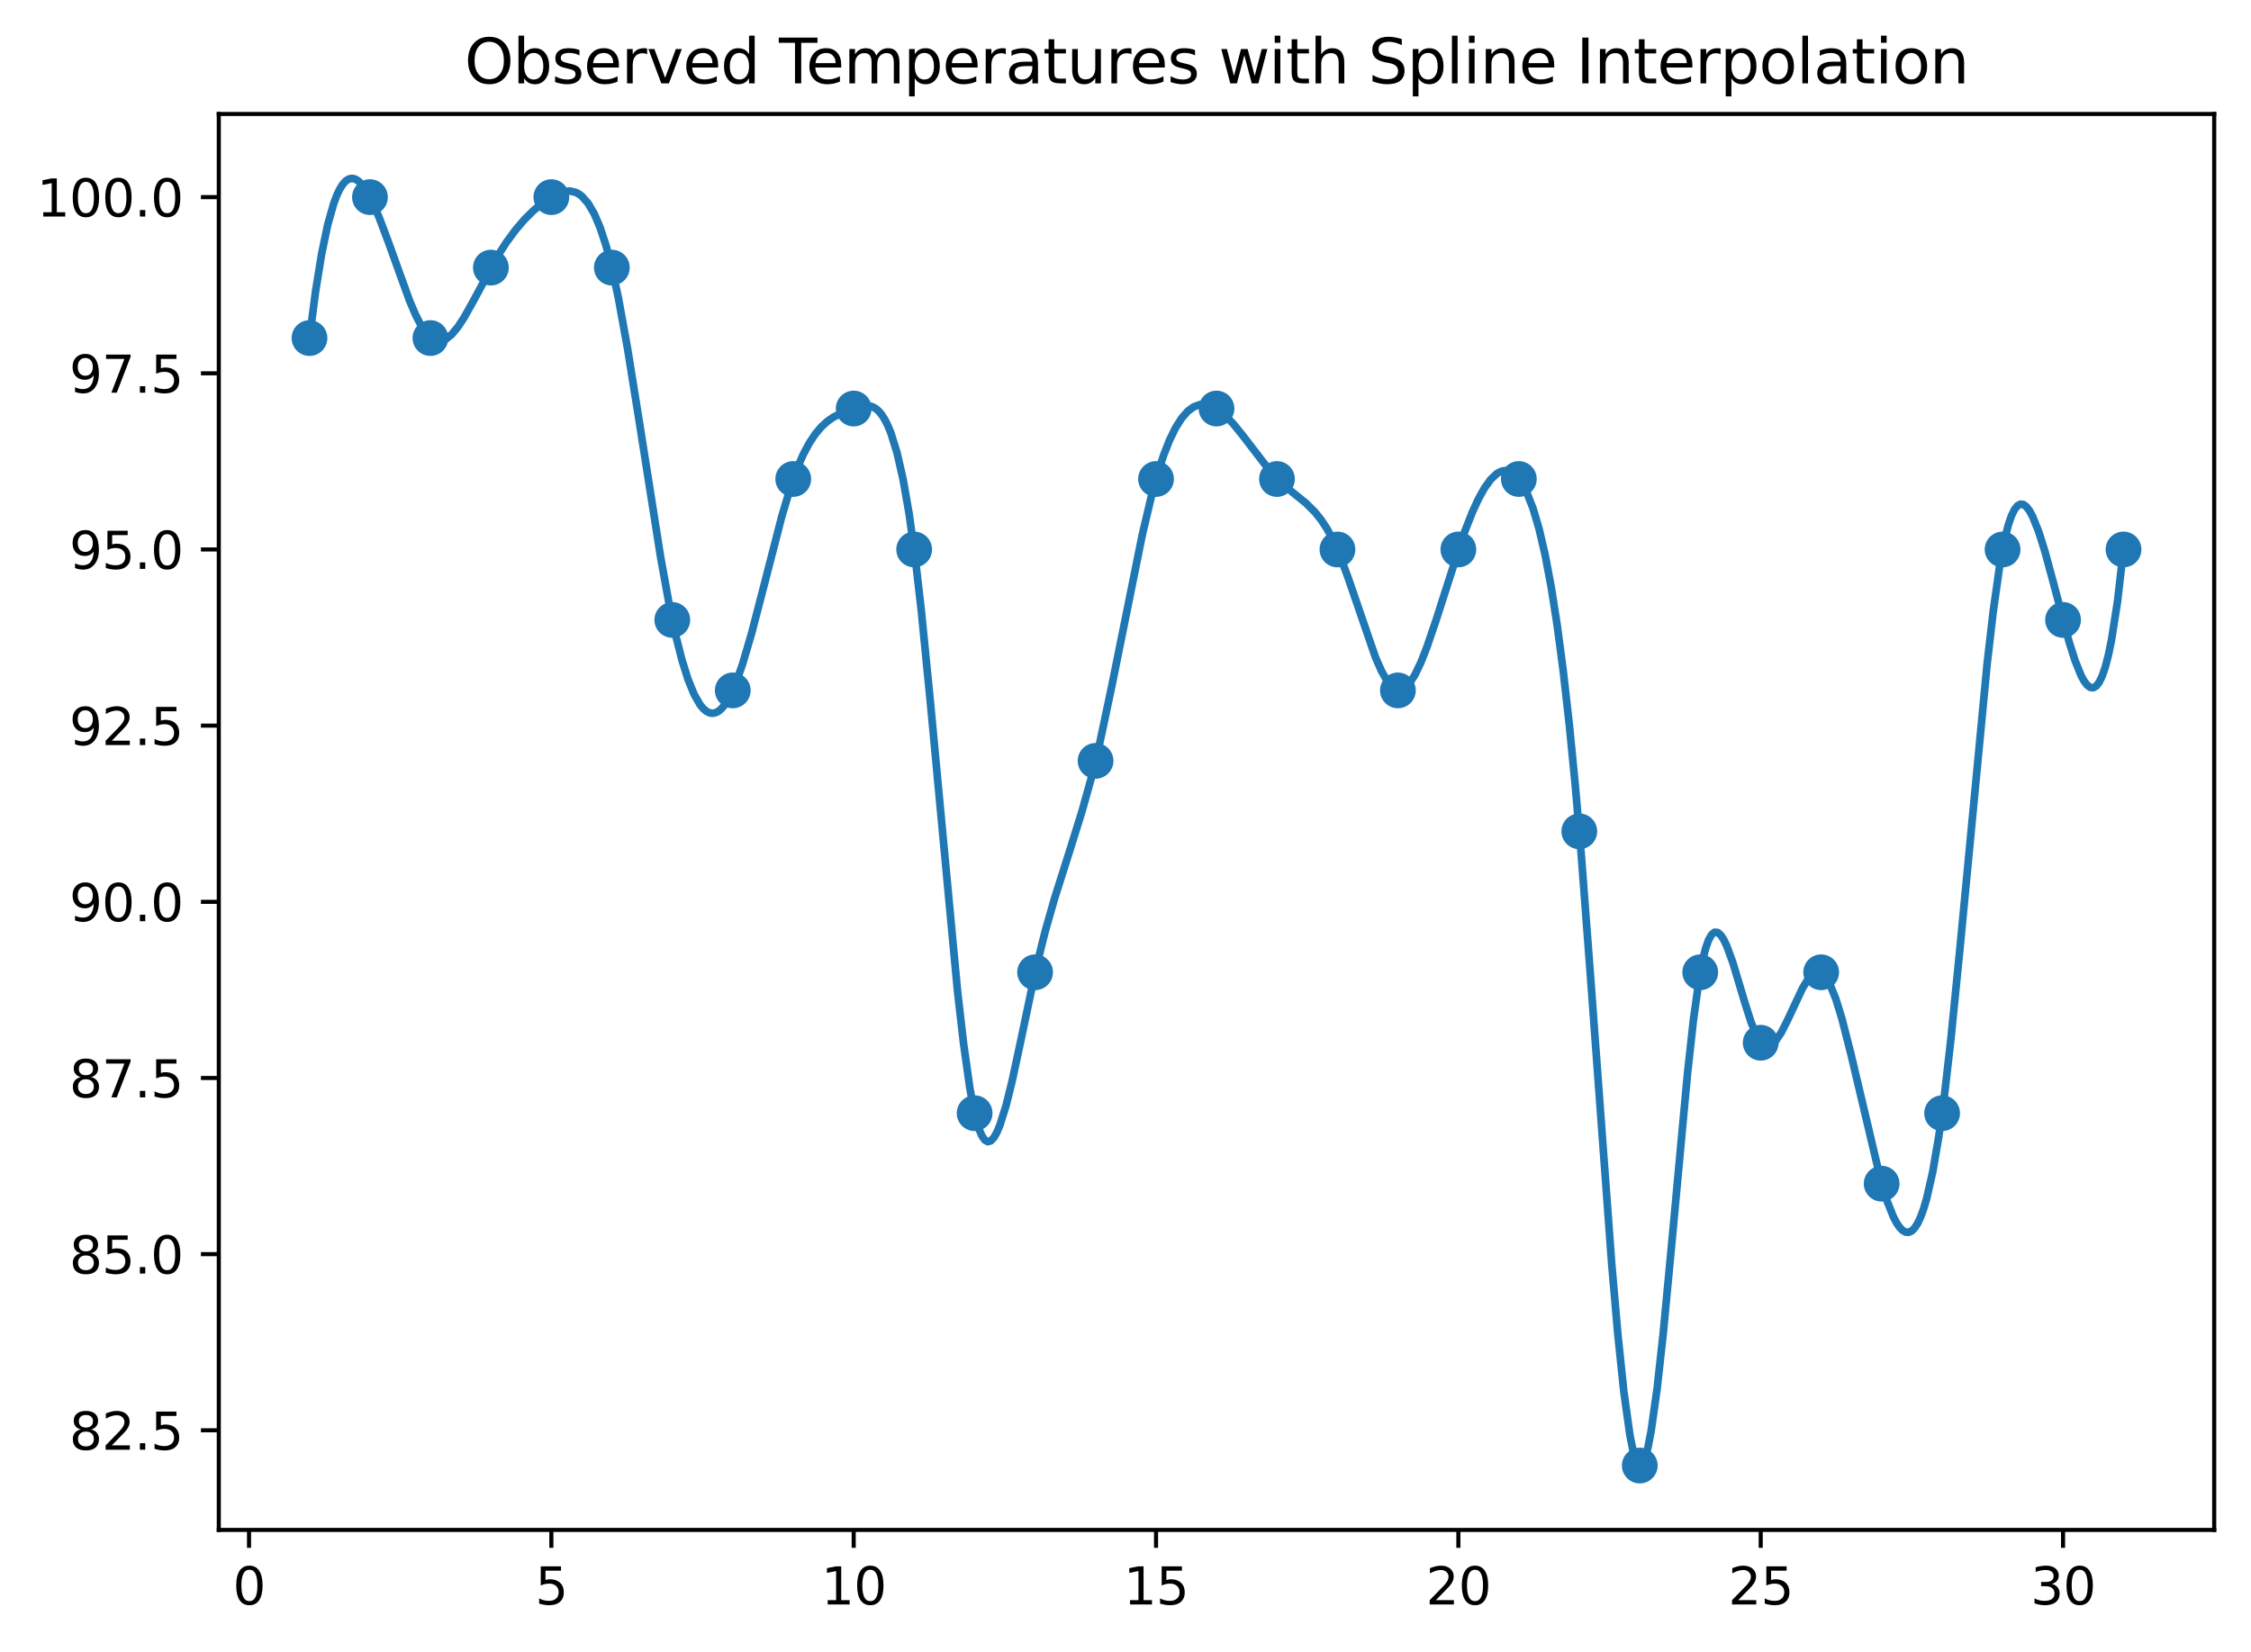 <?xml version="1.0" encoding="utf-8" standalone="no"?>
<!DOCTYPE svg PUBLIC "-//W3C//DTD SVG 1.1//EN"
  "http://www.w3.org/Graphics/SVG/1.1/DTD/svg11.dtd">
<svg xmlns:xlink="http://www.w3.org/1999/xlink" width="440.628pt" height="323.396pt" viewBox="0 0 440.628 323.396" xmlns="http://www.w3.org/2000/svg" version="1.1">
 <defs>
  <style type="text/css">*{stroke-linejoin: round; stroke-linecap: butt}</style>
 </defs>
 <g id="figure_1">
  <g id="patch_1">
   <path d="M 0 323.396 
L 440.628 323.396 
L 440.628 0 
L 0 0 
z
" style="fill: #ffffff"/>
  </g>
  <g id="axes_1">
   <g id="patch_2">
    <path d="M 42.828 299.518 
L 433.428 299.518 
L 433.428 22.318 
L 42.828 22.318 
z
" style="fill: #ffffff"/>
   </g>
   <g id="PathCollection_1">
    <defs>
     <path id="m0ab67f1f11" d="M 0 3 
C 0.796 3 1.559 2.684 2.121 2.121 
C 2.684 1.559 3 0.796 3 0 
C 3 -0.796 2.684 -1.559 2.121 -2.121 
C 1.559 -2.684 0.796 -3 0 -3 
C -0.796 -3 -1.559 -2.684 -2.121 -2.121 
C -2.684 -1.559 -3 -0.796 -3 0 
C -3 0.796 -2.684 1.559 -2.121 2.121 
C -1.559 2.684 -0.796 3 0 3 
z
" style="stroke: #1f77b4"/>
    </defs>
    <g clip-path="url(#pfec013f144)">
     <use xlink:href="#m0ab67f1f11" x="60.583" y="66.185" style="fill: #1f77b4; stroke: #1f77b4"/>
     <use xlink:href="#m0ab67f1f11" x="72.419" y="38.593" style="fill: #1f77b4; stroke: #1f77b4"/>
     <use xlink:href="#m0ab67f1f11" x="84.255" y="66.185" style="fill: #1f77b4; stroke: #1f77b4"/>
     <use xlink:href="#m0ab67f1f11" x="96.092" y="52.389" style="fill: #1f77b4; stroke: #1f77b4"/>
     <use xlink:href="#m0ab67f1f11" x="107.928" y="38.593" style="fill: #1f77b4; stroke: #1f77b4"/>
     <use xlink:href="#m0ab67f1f11" x="119.764" y="52.389" style="fill: #1f77b4; stroke: #1f77b4"/>
     <use xlink:href="#m0ab67f1f11" x="131.601" y="121.368" style="fill: #1f77b4; stroke: #1f77b4"/>
     <use xlink:href="#m0ab67f1f11" x="143.437" y="135.164" style="fill: #1f77b4; stroke: #1f77b4"/>
     <use xlink:href="#m0ab67f1f11" x="155.274" y="93.777" style="fill: #1f77b4; stroke: #1f77b4"/>
     <use xlink:href="#m0ab67f1f11" x="167.11" y="79.981" style="fill: #1f77b4; stroke: #1f77b4"/>
     <use xlink:href="#m0ab67f1f11" x="178.946" y="107.572" style="fill: #1f77b4; stroke: #1f77b4"/>
     <use xlink:href="#m0ab67f1f11" x="190.783" y="217.939" style="fill: #1f77b4; stroke: #1f77b4"/>
     <use xlink:href="#m0ab67f1f11" x="202.619" y="190.347" style="fill: #1f77b4; stroke: #1f77b4"/>
     <use xlink:href="#m0ab67f1f11" x="214.455" y="148.96" style="fill: #1f77b4; stroke: #1f77b4"/>
     <use xlink:href="#m0ab67f1f11" x="226.292" y="93.777" style="fill: #1f77b4; stroke: #1f77b4"/>
     <use xlink:href="#m0ab67f1f11" x="238.128" y="79.981" style="fill: #1f77b4; stroke: #1f77b4"/>
     <use xlink:href="#m0ab67f1f11" x="249.964" y="93.777" style="fill: #1f77b4; stroke: #1f77b4"/>
     <use xlink:href="#m0ab67f1f11" x="261.801" y="107.572" style="fill: #1f77b4; stroke: #1f77b4"/>
     <use xlink:href="#m0ab67f1f11" x="273.637" y="135.164" style="fill: #1f77b4; stroke: #1f77b4"/>
     <use xlink:href="#m0ab67f1f11" x="285.474" y="107.572" style="fill: #1f77b4; stroke: #1f77b4"/>
     <use xlink:href="#m0ab67f1f11" x="297.31" y="93.777" style="fill: #1f77b4; stroke: #1f77b4"/>
     <use xlink:href="#m0ab67f1f11" x="309.146" y="162.756" style="fill: #1f77b4; stroke: #1f77b4"/>
     <use xlink:href="#m0ab67f1f11" x="320.983" y="286.918" style="fill: #1f77b4; stroke: #1f77b4"/>
     <use xlink:href="#m0ab67f1f11" x="332.819" y="190.347" style="fill: #1f77b4; stroke: #1f77b4"/>
     <use xlink:href="#m0ab67f1f11" x="344.655" y="204.143" style="fill: #1f77b4; stroke: #1f77b4"/>
     <use xlink:href="#m0ab67f1f11" x="356.492" y="190.347" style="fill: #1f77b4; stroke: #1f77b4"/>
     <use xlink:href="#m0ab67f1f11" x="368.328" y="231.735" style="fill: #1f77b4; stroke: #1f77b4"/>
     <use xlink:href="#m0ab67f1f11" x="380.164" y="217.939" style="fill: #1f77b4; stroke: #1f77b4"/>
     <use xlink:href="#m0ab67f1f11" x="392.001" y="107.572" style="fill: #1f77b4; stroke: #1f77b4"/>
     <use xlink:href="#m0ab67f1f11" x="403.837" y="121.368" style="fill: #1f77b4; stroke: #1f77b4"/>
     <use xlink:href="#m0ab67f1f11" x="415.674" y="107.572" style="fill: #1f77b4; stroke: #1f77b4"/>
    </g>
   </g>
   <g id="matplotlib.axis_1">
    <g id="xtick_1">
     <g id="line2d_1">
      <defs>
       <path id="mb0f2fc281b" d="M 0 0 
L 0 3.5 
" style="stroke: #000000; stroke-width: 0.8"/>
      </defs>
      <g>
       <use xlink:href="#mb0f2fc281b" x="48.746" y="299.518" style="stroke: #000000; stroke-width: 0.8"/>
      </g>
     </g>
     <g id="text_1">
      <!-- 0 -->
      <g transform="translate(45.565 314.117) scale(0.1 -0.1)">
       <defs>
        <path id="DejaVuSans-30" d="M 2034 4250 
Q 1547 4250 1301 3770 
Q 1056 3291 1056 2328 
Q 1056 1369 1301 889 
Q 1547 409 2034 409 
Q 2525 409 2770 889 
Q 3016 1369 3016 2328 
Q 3016 3291 2770 3770 
Q 2525 4250 2034 4250 
z
M 2034 4750 
Q 2819 4750 3233 4129 
Q 3647 3509 3647 2328 
Q 3647 1150 3233 529 
Q 2819 -91 2034 -91 
Q 1250 -91 836 529 
Q 422 1150 422 2328 
Q 422 3509 836 4129 
Q 1250 4750 2034 4750 
z
" transform="scale(0.016)"/>
       </defs>
       <use xlink:href="#DejaVuSans-30"/>
      </g>
     </g>
    </g>
    <g id="xtick_2">
     <g id="line2d_2">
      <g>
       <use xlink:href="#mb0f2fc281b" x="107.928" y="299.518" style="stroke: #000000; stroke-width: 0.8"/>
      </g>
     </g>
     <g id="text_2">
      <!-- 5 -->
      <g transform="translate(104.747 314.117) scale(0.1 -0.1)">
       <defs>
        <path id="DejaVuSans-35" d="M 691 4666 
L 3169 4666 
L 3169 4134 
L 1269 4134 
L 1269 2991 
Q 1406 3038 1543 3061 
Q 1681 3084 1819 3084 
Q 2600 3084 3056 2656 
Q 3513 2228 3513 1497 
Q 3513 744 3044 326 
Q 2575 -91 1722 -91 
Q 1428 -91 1123 -41 
Q 819 9 494 109 
L 494 744 
Q 775 591 1075 516 
Q 1375 441 1709 441 
Q 2250 441 2565 725 
Q 2881 1009 2881 1497 
Q 2881 1984 2565 2268 
Q 2250 2553 1709 2553 
Q 1456 2553 1204 2497 
Q 953 2441 691 2322 
L 691 4666 
z
" transform="scale(0.016)"/>
       </defs>
       <use xlink:href="#DejaVuSans-35"/>
      </g>
     </g>
    </g>
    <g id="xtick_3">
     <g id="line2d_3">
      <g>
       <use xlink:href="#mb0f2fc281b" x="167.11" y="299.518" style="stroke: #000000; stroke-width: 0.8"/>
      </g>
     </g>
     <g id="text_3">
      <!-- 10 -->
      <g transform="translate(160.747 314.117) scale(0.1 -0.1)">
       <defs>
        <path id="DejaVuSans-31" d="M 794 531 
L 1825 531 
L 1825 4091 
L 703 3866 
L 703 4441 
L 1819 4666 
L 2450 4666 
L 2450 531 
L 3481 531 
L 3481 0 
L 794 0 
L 794 531 
z
" transform="scale(0.016)"/>
       </defs>
       <use xlink:href="#DejaVuSans-31"/>
       <use xlink:href="#DejaVuSans-30" x="63.623"/>
      </g>
     </g>
    </g>
    <g id="xtick_4">
     <g id="line2d_4">
      <g>
       <use xlink:href="#mb0f2fc281b" x="226.292" y="299.518" style="stroke: #000000; stroke-width: 0.8"/>
      </g>
     </g>
     <g id="text_4">
      <!-- 15 -->
      <g transform="translate(219.929 314.117) scale(0.1 -0.1)">
       <use xlink:href="#DejaVuSans-31"/>
       <use xlink:href="#DejaVuSans-35" x="63.623"/>
      </g>
     </g>
    </g>
    <g id="xtick_5">
     <g id="line2d_5">
      <g>
       <use xlink:href="#mb0f2fc281b" x="285.474" y="299.518" style="stroke: #000000; stroke-width: 0.8"/>
      </g>
     </g>
     <g id="text_5">
      <!-- 20 -->
      <g transform="translate(279.111 314.117) scale(0.1 -0.1)">
       <defs>
        <path id="DejaVuSans-32" d="M 1228 531 
L 3431 531 
L 3431 0 
L 469 0 
L 469 531 
Q 828 903 1448 1529 
Q 2069 2156 2228 2338 
Q 2531 2678 2651 2914 
Q 2772 3150 2772 3378 
Q 2772 3750 2511 3984 
Q 2250 4219 1831 4219 
Q 1534 4219 1204 4116 
Q 875 4013 500 3803 
L 500 4441 
Q 881 4594 1212 4672 
Q 1544 4750 1819 4750 
Q 2544 4750 2975 4387 
Q 3406 4025 3406 3419 
Q 3406 3131 3298 2873 
Q 3191 2616 2906 2266 
Q 2828 2175 2409 1742 
Q 1991 1309 1228 531 
z
" transform="scale(0.016)"/>
       </defs>
       <use xlink:href="#DejaVuSans-32"/>
       <use xlink:href="#DejaVuSans-30" x="63.623"/>
      </g>
     </g>
    </g>
    <g id="xtick_6">
     <g id="line2d_6">
      <g>
       <use xlink:href="#mb0f2fc281b" x="344.655" y="299.518" style="stroke: #000000; stroke-width: 0.8"/>
      </g>
     </g>
     <g id="text_6">
      <!-- 25 -->
      <g transform="translate(338.293 314.117) scale(0.1 -0.1)">
       <use xlink:href="#DejaVuSans-32"/>
       <use xlink:href="#DejaVuSans-35" x="63.623"/>
      </g>
     </g>
    </g>
    <g id="xtick_7">
     <g id="line2d_7">
      <g>
       <use xlink:href="#mb0f2fc281b" x="403.837" y="299.518" style="stroke: #000000; stroke-width: 0.8"/>
      </g>
     </g>
     <g id="text_7">
      <!-- 30 -->
      <g transform="translate(397.475 314.117) scale(0.1 -0.1)">
       <defs>
        <path id="DejaVuSans-33" d="M 2597 2516 
Q 3050 2419 3304 2112 
Q 3559 1806 3559 1356 
Q 3559 666 3084 287 
Q 2609 -91 1734 -91 
Q 1441 -91 1130 -33 
Q 819 25 488 141 
L 488 750 
Q 750 597 1062 519 
Q 1375 441 1716 441 
Q 2309 441 2620 675 
Q 2931 909 2931 1356 
Q 2931 1769 2642 2001 
Q 2353 2234 1838 2234 
L 1294 2234 
L 1294 2753 
L 1863 2753 
Q 2328 2753 2575 2939 
Q 2822 3125 2822 3475 
Q 2822 3834 2567 4026 
Q 2313 4219 1838 4219 
Q 1578 4219 1281 4162 
Q 984 4106 628 3988 
L 628 4550 
Q 988 4650 1302 4700 
Q 1616 4750 1894 4750 
Q 2613 4750 3031 4423 
Q 3450 4097 3450 3541 
Q 3450 3153 3228 2886 
Q 3006 2619 2597 2516 
z
" transform="scale(0.016)"/>
       </defs>
       <use xlink:href="#DejaVuSans-33"/>
       <use xlink:href="#DejaVuSans-30" x="63.623"/>
      </g>
     </g>
    </g>
   </g>
   <g id="matplotlib.axis_2">
    <g id="ytick_1">
     <g id="line2d_8">
      <defs>
       <path id="m335a33e347" d="M 0 0 
L -3.5 0 
" style="stroke: #000000; stroke-width: 0.8"/>
      </defs>
      <g>
       <use xlink:href="#m335a33e347" x="42.828" y="280.02" style="stroke: #000000; stroke-width: 0.8"/>
      </g>
     </g>
     <g id="text_8">
      <!-- 82.5 -->
      <g transform="translate(13.562 283.819) scale(0.1 -0.1)">
       <defs>
        <path id="DejaVuSans-38" d="M 2034 2216 
Q 1584 2216 1326 1975 
Q 1069 1734 1069 1313 
Q 1069 891 1326 650 
Q 1584 409 2034 409 
Q 2484 409 2743 651 
Q 3003 894 3003 1313 
Q 3003 1734 2745 1975 
Q 2488 2216 2034 2216 
z
M 1403 2484 
Q 997 2584 770 2862 
Q 544 3141 544 3541 
Q 544 4100 942 4425 
Q 1341 4750 2034 4750 
Q 2731 4750 3128 4425 
Q 3525 4100 3525 3541 
Q 3525 3141 3298 2862 
Q 3072 2584 2669 2484 
Q 3125 2378 3379 2068 
Q 3634 1759 3634 1313 
Q 3634 634 3220 271 
Q 2806 -91 2034 -91 
Q 1263 -91 848 271 
Q 434 634 434 1313 
Q 434 1759 690 2068 
Q 947 2378 1403 2484 
z
M 1172 3481 
Q 1172 3119 1398 2916 
Q 1625 2713 2034 2713 
Q 2441 2713 2670 2916 
Q 2900 3119 2900 3481 
Q 2900 3844 2670 4047 
Q 2441 4250 2034 4250 
Q 1625 4250 1398 4047 
Q 1172 3844 1172 3481 
z
" transform="scale(0.016)"/>
        <path id="DejaVuSans-2e" d="M 684 794 
L 1344 794 
L 1344 0 
L 684 0 
L 684 794 
z
" transform="scale(0.016)"/>
       </defs>
       <use xlink:href="#DejaVuSans-38"/>
       <use xlink:href="#DejaVuSans-32" x="63.623"/>
       <use xlink:href="#DejaVuSans-2e" x="127.246"/>
       <use xlink:href="#DejaVuSans-35" x="159.033"/>
      </g>
     </g>
    </g>
    <g id="ytick_2">
     <g id="line2d_9">
      <g>
       <use xlink:href="#m335a33e347" x="42.828" y="245.531" style="stroke: #000000; stroke-width: 0.8"/>
      </g>
     </g>
     <g id="text_9">
      <!-- 85.0 -->
      <g transform="translate(13.562 249.33) scale(0.1 -0.1)">
       <use xlink:href="#DejaVuSans-38"/>
       <use xlink:href="#DejaVuSans-35" x="63.623"/>
       <use xlink:href="#DejaVuSans-2e" x="127.246"/>
       <use xlink:href="#DejaVuSans-30" x="159.033"/>
      </g>
     </g>
    </g>
    <g id="ytick_3">
     <g id="line2d_10">
      <g>
       <use xlink:href="#m335a33e347" x="42.828" y="211.041" style="stroke: #000000; stroke-width: 0.8"/>
      </g>
     </g>
     <g id="text_10">
      <!-- 87.5 -->
      <g transform="translate(13.562 214.84) scale(0.1 -0.1)">
       <defs>
        <path id="DejaVuSans-37" d="M 525 4666 
L 3525 4666 
L 3525 4397 
L 1831 0 
L 1172 0 
L 2766 4134 
L 525 4134 
L 525 4666 
z
" transform="scale(0.016)"/>
       </defs>
       <use xlink:href="#DejaVuSans-38"/>
       <use xlink:href="#DejaVuSans-37" x="63.623"/>
       <use xlink:href="#DejaVuSans-2e" x="127.246"/>
       <use xlink:href="#DejaVuSans-35" x="159.033"/>
      </g>
     </g>
    </g>
    <g id="ytick_4">
     <g id="line2d_11">
      <g>
       <use xlink:href="#m335a33e347" x="42.828" y="176.552" style="stroke: #000000; stroke-width: 0.8"/>
      </g>
     </g>
     <g id="text_11">
      <!-- 90.0 -->
      <g transform="translate(13.562 180.351) scale(0.1 -0.1)">
       <defs>
        <path id="DejaVuSans-39" d="M 703 97 
L 703 672 
Q 941 559 1184 500 
Q 1428 441 1663 441 
Q 2288 441 2617 861 
Q 2947 1281 2994 2138 
Q 2813 1869 2534 1725 
Q 2256 1581 1919 1581 
Q 1219 1581 811 2004 
Q 403 2428 403 3163 
Q 403 3881 828 4315 
Q 1253 4750 1959 4750 
Q 2769 4750 3195 4129 
Q 3622 3509 3622 2328 
Q 3622 1225 3098 567 
Q 2575 -91 1691 -91 
Q 1453 -91 1209 -44 
Q 966 3 703 97 
z
M 1959 2075 
Q 2384 2075 2632 2365 
Q 2881 2656 2881 3163 
Q 2881 3666 2632 3958 
Q 2384 4250 1959 4250 
Q 1534 4250 1286 3958 
Q 1038 3666 1038 3163 
Q 1038 2656 1286 2365 
Q 1534 2075 1959 2075 
z
" transform="scale(0.016)"/>
       </defs>
       <use xlink:href="#DejaVuSans-39"/>
       <use xlink:href="#DejaVuSans-30" x="63.623"/>
       <use xlink:href="#DejaVuSans-2e" x="127.246"/>
       <use xlink:href="#DejaVuSans-30" x="159.033"/>
      </g>
     </g>
    </g>
    <g id="ytick_5">
     <g id="line2d_12">
      <g>
       <use xlink:href="#m335a33e347" x="42.828" y="142.062" style="stroke: #000000; stroke-width: 0.8"/>
      </g>
     </g>
     <g id="text_12">
      <!-- 92.5 -->
      <g transform="translate(13.562 145.861) scale(0.1 -0.1)">
       <use xlink:href="#DejaVuSans-39"/>
       <use xlink:href="#DejaVuSans-32" x="63.623"/>
       <use xlink:href="#DejaVuSans-2e" x="127.246"/>
       <use xlink:href="#DejaVuSans-35" x="159.033"/>
      </g>
     </g>
    </g>
    <g id="ytick_6">
     <g id="line2d_13">
      <g>
       <use xlink:href="#m335a33e347" x="42.828" y="107.572" style="stroke: #000000; stroke-width: 0.8"/>
      </g>
     </g>
     <g id="text_13">
      <!-- 95.0 -->
      <g transform="translate(13.562 111.372) scale(0.1 -0.1)">
       <use xlink:href="#DejaVuSans-39"/>
       <use xlink:href="#DejaVuSans-35" x="63.623"/>
       <use xlink:href="#DejaVuSans-2e" x="127.246"/>
       <use xlink:href="#DejaVuSans-30" x="159.033"/>
      </g>
     </g>
    </g>
    <g id="ytick_7">
     <g id="line2d_14">
      <g>
       <use xlink:href="#m335a33e347" x="42.828" y="73.083" style="stroke: #000000; stroke-width: 0.8"/>
      </g>
     </g>
     <g id="text_14">
      <!-- 97.5 -->
      <g transform="translate(13.562 76.882) scale(0.1 -0.1)">
       <use xlink:href="#DejaVuSans-39"/>
       <use xlink:href="#DejaVuSans-37" x="63.623"/>
       <use xlink:href="#DejaVuSans-2e" x="127.246"/>
       <use xlink:href="#DejaVuSans-35" x="159.033"/>
      </g>
     </g>
    </g>
    <g id="ytick_8">
     <g id="line2d_15">
      <g>
       <use xlink:href="#m335a33e347" x="42.828" y="38.593" style="stroke: #000000; stroke-width: 0.8"/>
      </g>
     </g>
     <g id="text_15">
      <!-- 100.0 -->
      <g transform="translate(7.2 42.393) scale(0.1 -0.1)">
       <use xlink:href="#DejaVuSans-31"/>
       <use xlink:href="#DejaVuSans-30" x="63.623"/>
       <use xlink:href="#DejaVuSans-30" x="127.246"/>
       <use xlink:href="#DejaVuSans-2e" x="190.869"/>
       <use xlink:href="#DejaVuSans-30" x="222.656"/>
      </g>
     </g>
    </g>
   </g>
   <g id="line2d_16">
    <path d="M 60.583 66.185 
L 61.768 57.071 
L 62.954 49.734 
L 64.14 44.035 
L 65.325 39.841 
L 65.918 38.265 
L 66.511 37.014 
L 67.104 36.07 
L 67.696 35.418 
L 68.289 35.04 
L 68.882 34.918 
L 69.475 35.036 
L 70.068 35.378 
L 70.66 35.925 
L 71.846 37.568 
L 73.032 39.832 
L 74.217 42.578 
L 75.996 47.307 
L 80.145 58.801 
L 81.331 61.591 
L 82.516 63.912 
L 83.702 65.629 
L 84.295 66.218 
L 84.888 66.611 
L 85.481 66.815 
L 86.073 66.844 
L 86.666 66.71 
L 87.259 66.423 
L 88.445 65.446 
L 89.63 64.01 
L 90.816 62.213 
L 92.594 59.054 
L 97.337 50.228 
L 99.115 47.458 
L 100.893 45.042 
L 102.672 42.962 
L 104.45 41.199 
L 106.229 39.733 
L 108.007 38.546 
L 109.193 37.92 
L 110.378 37.507 
L 111.564 37.397 
L 112.75 37.684 
L 113.342 38.003 
L 113.935 38.456 
L 115.121 39.807 
L 116.306 41.826 
L 117.492 44.605 
L 118.678 48.236 
L 119.863 52.808 
L 121.049 58.355 
L 122.827 68.146 
L 125.199 82.938 
L 129.348 109.272 
L 131.127 119.047 
L 132.312 124.585 
L 133.498 129.237 
L 134.683 133.013 
L 135.869 135.928 
L 137.055 137.996 
L 137.647 138.717 
L 138.24 139.231 
L 138.833 139.54 
L 139.426 139.647 
L 140.019 139.552 
L 140.612 139.257 
L 141.204 138.765 
L 141.797 138.076 
L 142.983 136.118 
L 144.168 133.401 
L 145.354 130.012 
L 147.132 123.964 
L 149.504 114.819 
L 153.06 101.007 
L 154.839 95.058 
L 156.024 91.751 
L 157.21 89.012 
L 158.396 86.778 
L 159.581 84.989 
L 160.767 83.582 
L 161.953 82.496 
L 163.138 81.669 
L 164.917 80.779 
L 167.881 79.724 
L 169.066 79.443 
L 170.252 79.471 
L 170.845 79.662 
L 171.437 80.003 
L 172.03 80.519 
L 172.623 81.233 
L 173.216 82.17 
L 173.809 83.353 
L 174.401 84.809 
L 175.587 88.63 
L 176.773 93.827 
L 177.958 100.594 
L 179.144 109.124 
L 180.33 119.439 
L 182.108 137.361 
L 187.443 194.146 
L 188.629 204.402 
L 189.814 212.793 
L 190.407 216.144 
L 191 218.856 
L 191.593 220.91 
L 192.186 222.344 
L 192.778 223.198 
L 193.371 223.516 
L 193.964 223.337 
L 194.557 222.704 
L 195.15 221.657 
L 195.742 220.239 
L 196.928 216.453 
L 198.114 211.677 
L 199.892 203.383 
L 202.856 189.306 
L 204.635 182.168 
L 206.413 175.951 
L 209.377 166.597 
L 211.748 159.002 
L 213.527 152.647 
L 215.305 145.318 
L 217.676 134.096 
L 223.604 104.675 
L 225.383 97.142 
L 226.568 92.829 
L 227.754 89.176 
L 228.94 86.157 
L 230.125 83.732 
L 231.311 81.864 
L 232.496 80.513 
L 233.682 79.642 
L 234.868 79.211 
L 236.053 79.181 
L 237.239 79.515 
L 238.425 80.174 
L 239.61 81.115 
L 241.389 82.948 
L 243.167 85.138 
L 249.095 92.846 
L 250.873 94.641 
L 253.245 96.57 
L 255.616 98.485 
L 257.394 100.257 
L 258.58 101.734 
L 259.766 103.532 
L 260.951 105.722 
L 262.137 108.375 
L 263.915 113.171 
L 269.25 128.703 
L 270.436 131.394 
L 271.622 133.473 
L 272.214 134.235 
L 272.807 134.785 
L 273.4 135.105 
L 273.993 135.176 
L 274.586 135 
L 275.179 134.593 
L 275.771 133.971 
L 276.957 132.148 
L 278.143 129.664 
L 279.328 126.649 
L 281.107 121.42 
L 286.442 104.784 
L 288.22 100.236 
L 289.406 97.677 
L 290.591 95.549 
L 291.777 93.897 
L 292.963 92.764 
L 293.556 92.407 
L 294.148 92.196 
L 294.741 92.137 
L 295.334 92.236 
L 295.927 92.498 
L 296.52 92.93 
L 297.112 93.535 
L 297.705 94.321 
L 298.891 96.478 
L 300.076 99.505 
L 301.262 103.507 
L 302.448 108.591 
L 303.633 114.865 
L 304.819 122.434 
L 306.004 131.404 
L 307.19 141.884 
L 308.376 153.978 
L 309.561 167.788 
L 311.34 191.194 
L 315.489 247.449 
L 316.675 261.078 
L 317.861 272.453 
L 319.046 280.937 
L 319.639 283.896 
L 320.232 285.893 
L 320.825 286.849 
L 321.417 286.696 
L 322.01 285.473 
L 322.603 283.276 
L 323.196 280.202 
L 324.381 271.815 
L 325.567 261.089 
L 327.345 242.314 
L 330.309 210.34 
L 331.495 199.579 
L 332.681 191.144 
L 333.274 188.03 
L 333.866 185.669 
L 334.459 184 
L 335.052 182.966 
L 335.645 182.505 
L 336.238 182.559 
L 336.83 183.068 
L 337.423 183.973 
L 338.016 185.213 
L 339.202 188.463 
L 341.573 196.372 
L 342.758 200.078 
L 343.944 202.983 
L 344.537 203.986 
L 345.13 204.619 
L 345.722 204.89 
L 346.315 204.837 
L 346.908 204.497 
L 347.501 203.908 
L 348.686 202.127 
L 349.872 199.792 
L 352.836 193.475 
L 354.022 191.535 
L 354.615 190.84 
L 355.207 190.377 
L 355.8 190.183 
L 356.393 190.296 
L 356.986 190.747 
L 357.579 191.525 
L 358.171 192.604 
L 359.357 195.561 
L 360.543 199.407 
L 362.321 206.378 
L 368.249 231.459 
L 369.435 235.243 
L 370.62 238.207 
L 371.213 239.345 
L 371.806 240.234 
L 372.399 240.86 
L 372.992 241.208 
L 373.584 241.263 
L 374.177 241.011 
L 374.77 240.437 
L 375.363 239.526 
L 375.956 238.265 
L 376.548 236.637 
L 377.141 234.63 
L 378.327 229.416 
L 379.512 222.505 
L 380.698 213.79 
L 381.884 203.405 
L 383.662 185.609 
L 388.997 129.76 
L 390.183 119.602 
L 391.369 111.194 
L 392.554 104.951 
L 393.147 102.694 
L 393.74 100.973 
L 394.333 99.756 
L 394.925 99.008 
L 395.518 98.697 
L 396.111 98.787 
L 396.704 99.247 
L 397.297 100.041 
L 397.889 101.138 
L 399.075 104.1 
L 400.261 107.866 
L 402.039 114.433 
L 405.003 125.583 
L 406.189 129.332 
L 407.374 132.27 
L 407.967 133.351 
L 408.56 134.129 
L 409.153 134.571 
L 409.746 134.641 
L 410.338 134.307 
L 410.931 133.536 
L 411.524 132.293 
L 412.117 130.546 
L 412.71 128.259 
L 413.302 125.401 
L 414.488 117.833 
L 415.674 107.572 
L 415.674 107.572 
" clip-path="url(#pfec013f144)" style="fill: none; stroke: #1f77b4; stroke-width: 1.5; stroke-linecap: square"/>
   </g>
   <g id="patch_3">
    <path d="M 42.828 299.518 
L 42.828 22.318 
" style="fill: none; stroke: #000000; stroke-width: 0.8; stroke-linejoin: miter; stroke-linecap: square"/>
   </g>
   <g id="patch_4">
    <path d="M 433.428 299.518 
L 433.428 22.318 
" style="fill: none; stroke: #000000; stroke-width: 0.8; stroke-linejoin: miter; stroke-linecap: square"/>
   </g>
   <g id="patch_5">
    <path d="M 42.828 299.518 
L 433.428 299.518 
" style="fill: none; stroke: #000000; stroke-width: 0.8; stroke-linejoin: miter; stroke-linecap: square"/>
   </g>
   <g id="patch_6">
    <path d="M 42.828 22.318 
L 433.428 22.318 
" style="fill: none; stroke: #000000; stroke-width: 0.8; stroke-linejoin: miter; stroke-linecap: square"/>
   </g>
   <g id="text_16">
    <!-- Observed Temperatures with Spline Interpolation -->
    <g transform="translate(90.928 16.318) scale(0.12 -0.12)">
     <defs>
      <path id="DejaVuSans-4f" d="M 2522 4238 
Q 1834 4238 1429 3725 
Q 1025 3213 1025 2328 
Q 1025 1447 1429 934 
Q 1834 422 2522 422 
Q 3209 422 3611 934 
Q 4013 1447 4013 2328 
Q 4013 3213 3611 3725 
Q 3209 4238 2522 4238 
z
M 2522 4750 
Q 3503 4750 4090 4092 
Q 4678 3434 4678 2328 
Q 4678 1225 4090 567 
Q 3503 -91 2522 -91 
Q 1538 -91 948 565 
Q 359 1222 359 2328 
Q 359 3434 948 4092 
Q 1538 4750 2522 4750 
z
" transform="scale(0.016)"/>
      <path id="DejaVuSans-62" d="M 3116 1747 
Q 3116 2381 2855 2742 
Q 2594 3103 2138 3103 
Q 1681 3103 1420 2742 
Q 1159 2381 1159 1747 
Q 1159 1113 1420 752 
Q 1681 391 2138 391 
Q 2594 391 2855 752 
Q 3116 1113 3116 1747 
z
M 1159 2969 
Q 1341 3281 1617 3432 
Q 1894 3584 2278 3584 
Q 2916 3584 3314 3078 
Q 3713 2572 3713 1747 
Q 3713 922 3314 415 
Q 2916 -91 2278 -91 
Q 1894 -91 1617 61 
Q 1341 213 1159 525 
L 1159 0 
L 581 0 
L 581 4863 
L 1159 4863 
L 1159 2969 
z
" transform="scale(0.016)"/>
      <path id="DejaVuSans-73" d="M 2834 3397 
L 2834 2853 
Q 2591 2978 2328 3040 
Q 2066 3103 1784 3103 
Q 1356 3103 1142 2972 
Q 928 2841 928 2578 
Q 928 2378 1081 2264 
Q 1234 2150 1697 2047 
L 1894 2003 
Q 2506 1872 2764 1633 
Q 3022 1394 3022 966 
Q 3022 478 2636 193 
Q 2250 -91 1575 -91 
Q 1294 -91 989 -36 
Q 684 19 347 128 
L 347 722 
Q 666 556 975 473 
Q 1284 391 1588 391 
Q 1994 391 2212 530 
Q 2431 669 2431 922 
Q 2431 1156 2273 1281 
Q 2116 1406 1581 1522 
L 1381 1569 
Q 847 1681 609 1914 
Q 372 2147 372 2553 
Q 372 3047 722 3315 
Q 1072 3584 1716 3584 
Q 2034 3584 2315 3537 
Q 2597 3491 2834 3397 
z
" transform="scale(0.016)"/>
      <path id="DejaVuSans-65" d="M 3597 1894 
L 3597 1613 
L 953 1613 
Q 991 1019 1311 708 
Q 1631 397 2203 397 
Q 2534 397 2845 478 
Q 3156 559 3463 722 
L 3463 178 
Q 3153 47 2828 -22 
Q 2503 -91 2169 -91 
Q 1331 -91 842 396 
Q 353 884 353 1716 
Q 353 2575 817 3079 
Q 1281 3584 2069 3584 
Q 2775 3584 3186 3129 
Q 3597 2675 3597 1894 
z
M 3022 2063 
Q 3016 2534 2758 2815 
Q 2500 3097 2075 3097 
Q 1594 3097 1305 2825 
Q 1016 2553 972 2059 
L 3022 2063 
z
" transform="scale(0.016)"/>
      <path id="DejaVuSans-72" d="M 2631 2963 
Q 2534 3019 2420 3045 
Q 2306 3072 2169 3072 
Q 1681 3072 1420 2755 
Q 1159 2438 1159 1844 
L 1159 0 
L 581 0 
L 581 3500 
L 1159 3500 
L 1159 2956 
Q 1341 3275 1631 3429 
Q 1922 3584 2338 3584 
Q 2397 3584 2469 3576 
Q 2541 3569 2628 3553 
L 2631 2963 
z
" transform="scale(0.016)"/>
      <path id="DejaVuSans-76" d="M 191 3500 
L 800 3500 
L 1894 563 
L 2988 3500 
L 3597 3500 
L 2284 0 
L 1503 0 
L 191 3500 
z
" transform="scale(0.016)"/>
      <path id="DejaVuSans-64" d="M 2906 2969 
L 2906 4863 
L 3481 4863 
L 3481 0 
L 2906 0 
L 2906 525 
Q 2725 213 2448 61 
Q 2172 -91 1784 -91 
Q 1150 -91 751 415 
Q 353 922 353 1747 
Q 353 2572 751 3078 
Q 1150 3584 1784 3584 
Q 2172 3584 2448 3432 
Q 2725 3281 2906 2969 
z
M 947 1747 
Q 947 1113 1208 752 
Q 1469 391 1925 391 
Q 2381 391 2643 752 
Q 2906 1113 2906 1747 
Q 2906 2381 2643 2742 
Q 2381 3103 1925 3103 
Q 1469 3103 1208 2742 
Q 947 2381 947 1747 
z
" transform="scale(0.016)"/>
      <path id="DejaVuSans-20" transform="scale(0.016)"/>
      <path id="DejaVuSans-54" d="M -19 4666 
L 3928 4666 
L 3928 4134 
L 2272 4134 
L 2272 0 
L 1638 0 
L 1638 4134 
L -19 4134 
L -19 4666 
z
" transform="scale(0.016)"/>
      <path id="DejaVuSans-6d" d="M 3328 2828 
Q 3544 3216 3844 3400 
Q 4144 3584 4550 3584 
Q 5097 3584 5394 3201 
Q 5691 2819 5691 2113 
L 5691 0 
L 5113 0 
L 5113 2094 
Q 5113 2597 4934 2840 
Q 4756 3084 4391 3084 
Q 3944 3084 3684 2787 
Q 3425 2491 3425 1978 
L 3425 0 
L 2847 0 
L 2847 2094 
Q 2847 2600 2669 2842 
Q 2491 3084 2119 3084 
Q 1678 3084 1418 2786 
Q 1159 2488 1159 1978 
L 1159 0 
L 581 0 
L 581 3500 
L 1159 3500 
L 1159 2956 
Q 1356 3278 1631 3431 
Q 1906 3584 2284 3584 
Q 2666 3584 2933 3390 
Q 3200 3197 3328 2828 
z
" transform="scale(0.016)"/>
      <path id="DejaVuSans-70" d="M 1159 525 
L 1159 -1331 
L 581 -1331 
L 581 3500 
L 1159 3500 
L 1159 2969 
Q 1341 3281 1617 3432 
Q 1894 3584 2278 3584 
Q 2916 3584 3314 3078 
Q 3713 2572 3713 1747 
Q 3713 922 3314 415 
Q 2916 -91 2278 -91 
Q 1894 -91 1617 61 
Q 1341 213 1159 525 
z
M 3116 1747 
Q 3116 2381 2855 2742 
Q 2594 3103 2138 3103 
Q 1681 3103 1420 2742 
Q 1159 2381 1159 1747 
Q 1159 1113 1420 752 
Q 1681 391 2138 391 
Q 2594 391 2855 752 
Q 3116 1113 3116 1747 
z
" transform="scale(0.016)"/>
      <path id="DejaVuSans-61" d="M 2194 1759 
Q 1497 1759 1228 1600 
Q 959 1441 959 1056 
Q 959 750 1161 570 
Q 1363 391 1709 391 
Q 2188 391 2477 730 
Q 2766 1069 2766 1631 
L 2766 1759 
L 2194 1759 
z
M 3341 1997 
L 3341 0 
L 2766 0 
L 2766 531 
Q 2569 213 2275 61 
Q 1981 -91 1556 -91 
Q 1019 -91 701 211 
Q 384 513 384 1019 
Q 384 1609 779 1909 
Q 1175 2209 1959 2209 
L 2766 2209 
L 2766 2266 
Q 2766 2663 2505 2880 
Q 2244 3097 1772 3097 
Q 1472 3097 1187 3025 
Q 903 2953 641 2809 
L 641 3341 
Q 956 3463 1253 3523 
Q 1550 3584 1831 3584 
Q 2591 3584 2966 3190 
Q 3341 2797 3341 1997 
z
" transform="scale(0.016)"/>
      <path id="DejaVuSans-74" d="M 1172 4494 
L 1172 3500 
L 2356 3500 
L 2356 3053 
L 1172 3053 
L 1172 1153 
Q 1172 725 1289 603 
Q 1406 481 1766 481 
L 2356 481 
L 2356 0 
L 1766 0 
Q 1100 0 847 248 
Q 594 497 594 1153 
L 594 3053 
L 172 3053 
L 172 3500 
L 594 3500 
L 594 4494 
L 1172 4494 
z
" transform="scale(0.016)"/>
      <path id="DejaVuSans-75" d="M 544 1381 
L 544 3500 
L 1119 3500 
L 1119 1403 
Q 1119 906 1312 657 
Q 1506 409 1894 409 
Q 2359 409 2629 706 
Q 2900 1003 2900 1516 
L 2900 3500 
L 3475 3500 
L 3475 0 
L 2900 0 
L 2900 538 
Q 2691 219 2414 64 
Q 2138 -91 1772 -91 
Q 1169 -91 856 284 
Q 544 659 544 1381 
z
M 1991 3584 
L 1991 3584 
z
" transform="scale(0.016)"/>
      <path id="DejaVuSans-77" d="M 269 3500 
L 844 3500 
L 1563 769 
L 2278 3500 
L 2956 3500 
L 3675 769 
L 4391 3500 
L 4966 3500 
L 4050 0 
L 3372 0 
L 2619 2869 
L 1863 0 
L 1184 0 
L 269 3500 
z
" transform="scale(0.016)"/>
      <path id="DejaVuSans-69" d="M 603 3500 
L 1178 3500 
L 1178 0 
L 603 0 
L 603 3500 
z
M 603 4863 
L 1178 4863 
L 1178 4134 
L 603 4134 
L 603 4863 
z
" transform="scale(0.016)"/>
      <path id="DejaVuSans-68" d="M 3513 2113 
L 3513 0 
L 2938 0 
L 2938 2094 
Q 2938 2591 2744 2837 
Q 2550 3084 2163 3084 
Q 1697 3084 1428 2787 
Q 1159 2491 1159 1978 
L 1159 0 
L 581 0 
L 581 4863 
L 1159 4863 
L 1159 2956 
Q 1366 3272 1645 3428 
Q 1925 3584 2291 3584 
Q 2894 3584 3203 3211 
Q 3513 2838 3513 2113 
z
" transform="scale(0.016)"/>
      <path id="DejaVuSans-53" d="M 3425 4513 
L 3425 3897 
Q 3066 4069 2747 4153 
Q 2428 4238 2131 4238 
Q 1616 4238 1336 4038 
Q 1056 3838 1056 3469 
Q 1056 3159 1242 3001 
Q 1428 2844 1947 2747 
L 2328 2669 
Q 3034 2534 3370 2195 
Q 3706 1856 3706 1288 
Q 3706 609 3251 259 
Q 2797 -91 1919 -91 
Q 1588 -91 1214 -16 
Q 841 59 441 206 
L 441 856 
Q 825 641 1194 531 
Q 1563 422 1919 422 
Q 2459 422 2753 634 
Q 3047 847 3047 1241 
Q 3047 1584 2836 1778 
Q 2625 1972 2144 2069 
L 1759 2144 
Q 1053 2284 737 2584 
Q 422 2884 422 3419 
Q 422 4038 858 4394 
Q 1294 4750 2059 4750 
Q 2388 4750 2728 4690 
Q 3069 4631 3425 4513 
z
" transform="scale(0.016)"/>
      <path id="DejaVuSans-6c" d="M 603 4863 
L 1178 4863 
L 1178 0 
L 603 0 
L 603 4863 
z
" transform="scale(0.016)"/>
      <path id="DejaVuSans-6e" d="M 3513 2113 
L 3513 0 
L 2938 0 
L 2938 2094 
Q 2938 2591 2744 2837 
Q 2550 3084 2163 3084 
Q 1697 3084 1428 2787 
Q 1159 2491 1159 1978 
L 1159 0 
L 581 0 
L 581 3500 
L 1159 3500 
L 1159 2956 
Q 1366 3272 1645 3428 
Q 1925 3584 2291 3584 
Q 2894 3584 3203 3211 
Q 3513 2838 3513 2113 
z
" transform="scale(0.016)"/>
      <path id="DejaVuSans-49" d="M 628 4666 
L 1259 4666 
L 1259 0 
L 628 0 
L 628 4666 
z
" transform="scale(0.016)"/>
      <path id="DejaVuSans-6f" d="M 1959 3097 
Q 1497 3097 1228 2736 
Q 959 2375 959 1747 
Q 959 1119 1226 758 
Q 1494 397 1959 397 
Q 2419 397 2687 759 
Q 2956 1122 2956 1747 
Q 2956 2369 2687 2733 
Q 2419 3097 1959 3097 
z
M 1959 3584 
Q 2709 3584 3137 3096 
Q 3566 2609 3566 1747 
Q 3566 888 3137 398 
Q 2709 -91 1959 -91 
Q 1206 -91 779 398 
Q 353 888 353 1747 
Q 353 2609 779 3096 
Q 1206 3584 1959 3584 
z
" transform="scale(0.016)"/>
     </defs>
     <use xlink:href="#DejaVuSans-4f"/>
     <use xlink:href="#DejaVuSans-62" x="78.711"/>
     <use xlink:href="#DejaVuSans-73" x="142.188"/>
     <use xlink:href="#DejaVuSans-65" x="194.287"/>
     <use xlink:href="#DejaVuSans-72" x="255.811"/>
     <use xlink:href="#DejaVuSans-76" x="296.924"/>
     <use xlink:href="#DejaVuSans-65" x="356.104"/>
     <use xlink:href="#DejaVuSans-64" x="417.627"/>
     <use xlink:href="#DejaVuSans-20" x="481.104"/>
     <use xlink:href="#DejaVuSans-54" x="512.891"/>
     <use xlink:href="#DejaVuSans-65" x="556.975"/>
     <use xlink:href="#DejaVuSans-6d" x="618.498"/>
     <use xlink:href="#DejaVuSans-70" x="715.91"/>
     <use xlink:href="#DejaVuSans-65" x="779.387"/>
     <use xlink:href="#DejaVuSans-72" x="840.91"/>
     <use xlink:href="#DejaVuSans-61" x="882.023"/>
     <use xlink:href="#DejaVuSans-74" x="943.303"/>
     <use xlink:href="#DejaVuSans-75" x="982.512"/>
     <use xlink:href="#DejaVuSans-72" x="1045.891"/>
     <use xlink:href="#DejaVuSans-65" x="1084.754"/>
     <use xlink:href="#DejaVuSans-73" x="1146.277"/>
     <use xlink:href="#DejaVuSans-20" x="1198.377"/>
     <use xlink:href="#DejaVuSans-77" x="1230.164"/>
     <use xlink:href="#DejaVuSans-69" x="1311.951"/>
     <use xlink:href="#DejaVuSans-74" x="1339.734"/>
     <use xlink:href="#DejaVuSans-68" x="1378.943"/>
     <use xlink:href="#DejaVuSans-20" x="1442.322"/>
     <use xlink:href="#DejaVuSans-53" x="1474.109"/>
     <use xlink:href="#DejaVuSans-70" x="1537.586"/>
     <use xlink:href="#DejaVuSans-6c" x="1601.062"/>
     <use xlink:href="#DejaVuSans-69" x="1628.846"/>
     <use xlink:href="#DejaVuSans-6e" x="1656.629"/>
     <use xlink:href="#DejaVuSans-65" x="1720.008"/>
     <use xlink:href="#DejaVuSans-20" x="1781.531"/>
     <use xlink:href="#DejaVuSans-49" x="1813.318"/>
     <use xlink:href="#DejaVuSans-6e" x="1842.811"/>
     <use xlink:href="#DejaVuSans-74" x="1906.189"/>
     <use xlink:href="#DejaVuSans-65" x="1945.398"/>
     <use xlink:href="#DejaVuSans-72" x="2006.922"/>
     <use xlink:href="#DejaVuSans-70" x="2048.035"/>
     <use xlink:href="#DejaVuSans-6f" x="2111.512"/>
     <use xlink:href="#DejaVuSans-6c" x="2172.693"/>
     <use xlink:href="#DejaVuSans-61" x="2200.477"/>
     <use xlink:href="#DejaVuSans-74" x="2261.756"/>
     <use xlink:href="#DejaVuSans-69" x="2300.965"/>
     <use xlink:href="#DejaVuSans-6f" x="2328.748"/>
     <use xlink:href="#DejaVuSans-6e" x="2389.93"/>
    </g>
   </g>
  </g>
 </g>
 <defs>
  <clipPath id="pfec013f144">
   <rect x="42.828" y="22.318" width="390.6" height="277.2"/>
  </clipPath>
 </defs>
</svg>
